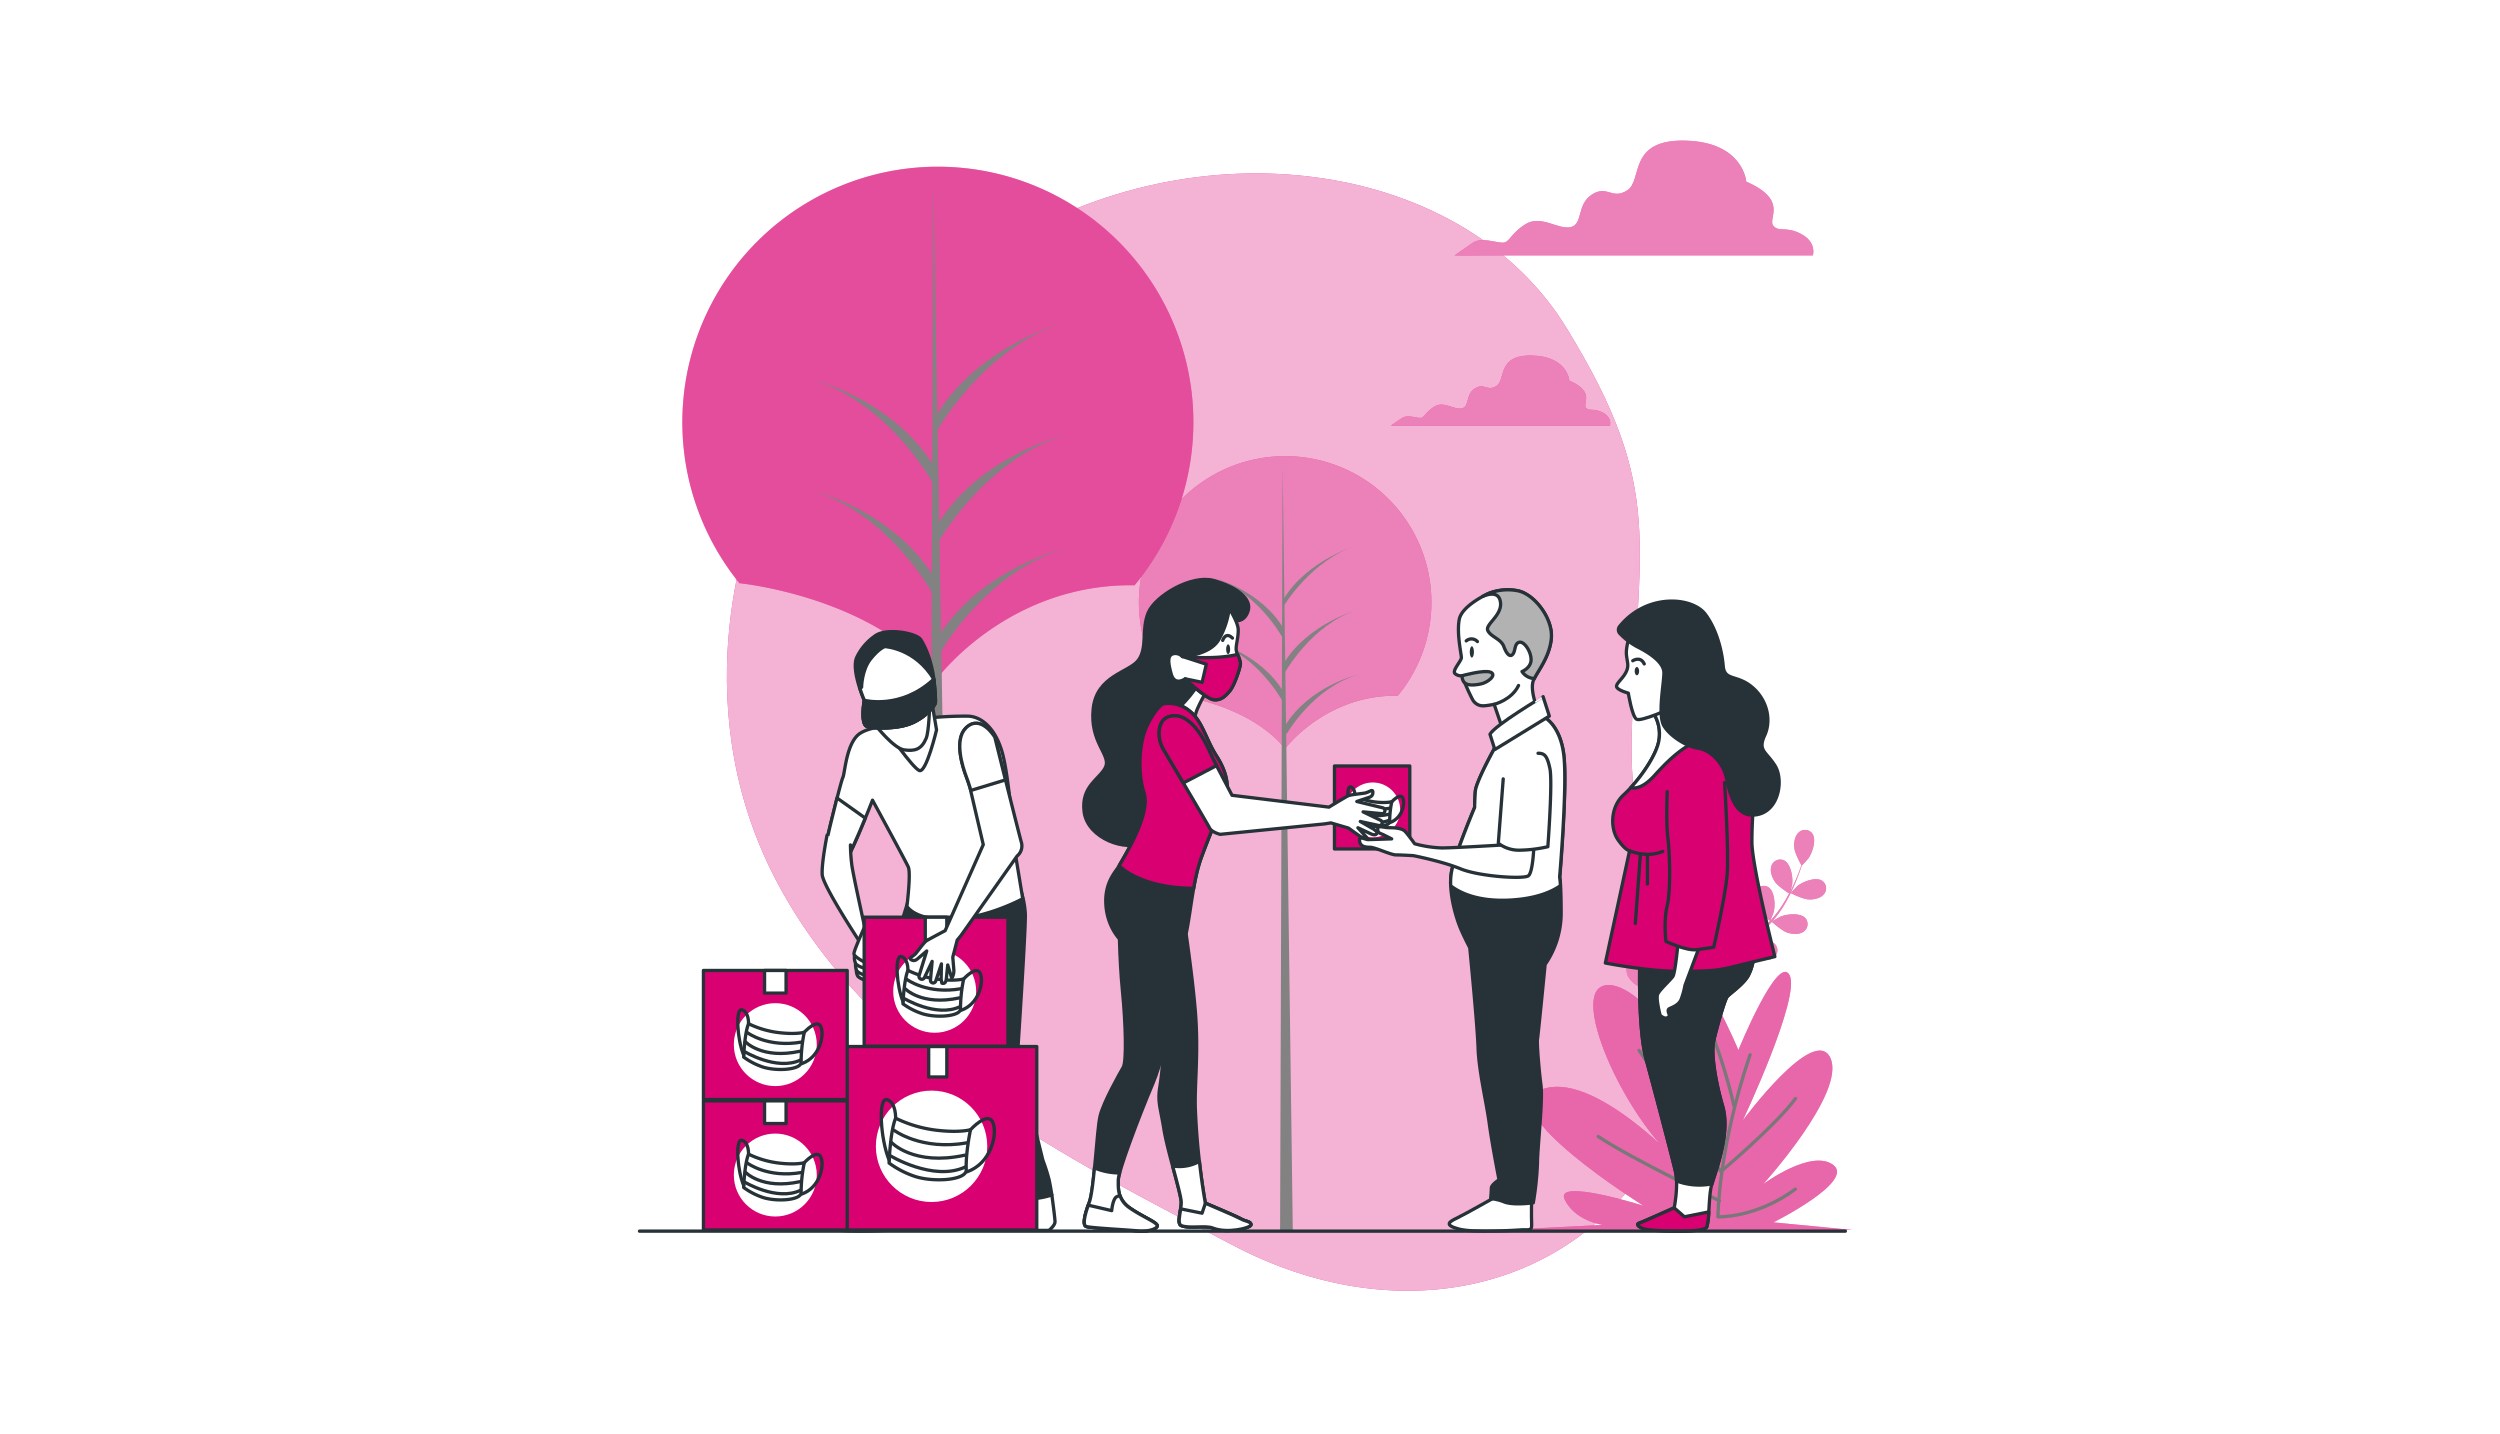 <svg class="animated" xmlns="http://www.w3.org/2000/svg" viewBox="0 0 500 500" version="1.1" xmlns:xlink="http://www.w3.org/1999/xlink" xmlns:svgjs="http://svgjs.com/svgjs" width="720" height="413"><style>svg:not(.animated) .animable {opacity: 0;}.animated #background-simple--inject-1 {animation: 1s 1 forwards cubic-bezier(.36,-0.01,.5,1.38) fadeIn;animation-delay: 0s;}.animated #Clouds--inject-1 {animation: 1s 1 forwards cubic-bezier(.36,-0.01,.5,1.38) slideDown,5s Infinite  linear floating;animation-delay: 0s,1s;}.animated #Trees--inject-1 {animation: 1s 1 forwards cubic-bezier(.36,-0.01,.5,1.38) slideUp;animation-delay: 0s;}.animated #Plants--inject-1 {animation: 5s Infinite  linear wind;animation-delay: 0s;}.animated #character-4--inject-1 {animation: 5s Infinite  linear wind;animation-delay: 0s;}.animated #character-2--inject-1 {animation: 5s Infinite  linear wind;animation-delay: 0s;}.animated #character-3--inject-1 {animation: 5s Infinite  linear wind;animation-delay: 0s;}.animated #character-1--inject-1 {animation: 5s Infinite  linear wind;animation-delay: 0s;}            @keyframes fadeIn {                0% {                    opacity: 0;                }                100% {                    opacity: 1;                }            }                    @keyframes slideDown {                0% {                    opacity: 0;                    transform: translateY(-30px);                }                100% {                    opacity: 1;                    transform: translateY(0);                }            }                    @keyframes floating {                0% {                    opacity: 1;                    transform: translateY(0px);                }                50% {                    transform: translateY(-10px);                }                100% {                    opacity: 1;                    transform: translateY(0px);                }            }                    @keyframes slideUp {                0% {                    opacity: 0;                    transform: translateY(30px);                }                100% {                    opacity: 1;                    transform: inherit;                }            }                    @keyframes wind {                0% {                    transform: rotate( 0deg );                }                25% {                    transform: rotate( 1deg );                }                75% {                    transform: rotate( -1deg );                }            }        </style><g id="background-simple--inject-1" style="transform-origin: 234.321px 255.254px 0px;" class="animable"><path d="M77.53,179s-26.31,62.79,6.7,126.93,103.57,98.78,160,128.35,116.14,16.46,145.57-30.18-8.39-80.81-6.7-147.91,12.34-84.73-22.84-142-124.8-71.12-193.9-30.08S77.53,179,77.53,179Z" style="fill: rgb(217, 0, 114); transform-origin: 234.321px 255.254px 0px;" id="elcuux7j6a6no" class="animable"></path><g id="elzkdhilorx39"><path d="M77.53,179s-26.31,62.79,6.7,126.93,103.57,98.78,160,128.35,116.14,16.46,145.57-30.18-8.39-80.81-6.7-147.91,12.34-84.73-22.84-142-124.8-71.12-193.9-30.08S77.53,179,77.53,179Z" style="fill: rgb(255, 255, 255); opacity: 0.7; transform-origin: 234.321px 255.254px 0px;" class="animable"></path></g></g><g id="Clouds--inject-1" style="transform-origin: 372.767px 98.724px 0px;" class="animable"><path d="M442.3,81.66c-5.43-3-7.9-.5-9.88-3s5.43-8.89-9.38-15.31c0,0-1-13.83-21.23-14.32S387,62.89,381.56,66.35s-6.91-2-12.34,1.48-3,10.37-7.41,11.36-10.37-4.44-15.8-1-5.43,6.42-7.9,6.42-7.41-2-10.37,0-6.42,4.45-6.42,4.45H446.25S447.73,84.62,442.3,81.66Z" style="fill: rgb(217, 0, 114); transform-origin: 383.877px 69.039px 0px;" id="elfoxlbvpivj8" class="animable"></path><g id="elacel9qscd1"><g style="opacity: 0.5; transform-origin: 383.877px 69.039px 0px;" class="animable"><path d="M442.3,81.66c-5.43-3-7.9-.5-9.88-3s5.43-8.89-9.38-15.31c0,0-1-13.83-21.23-14.32S387,62.89,381.56,66.35s-6.91-2-12.34,1.48-3,10.37-7.41,11.36-10.37-4.44-15.8-1-5.43,6.42-7.9,6.42-7.41-2-10.37,0-6.42,4.45-6.42,4.45H446.25S447.73,84.62,442.3,81.66Z" style="fill: rgb(255, 255, 255); transform-origin: 383.877px 69.039px 0px;" id="elm11y9ypo1r" class="animable"></path></g></g><path d="M373.09,143.9c-3.33-1.81-4.84-.3-6-1.81s3.33-5.44-5.74-9.37c0,0-.6-8.46-13-8.76s-9.06,8.46-12.39,10.58-4.23-1.21-7.55.9-1.81,6.35-4.53,6.95-6.35-2.72-9.67-.6-3.33,3.92-4.84,3.92-4.53-1.2-6.34,0-3.93,2.72-3.93,2.72H375.5S376.41,145.71,373.09,143.9Z" style="fill: rgb(217, 0, 114); transform-origin: 337.357px 136.191px 0px;" id="elwnsv2jequ7" class="animable"></path><g id="el254dor5u5ko"><g style="opacity: 0.5; transform-origin: 337.357px 136.191px 0px;" class="animable"><path d="M373.09,143.9c-3.33-1.81-4.84-.3-6-1.81s3.33-5.44-5.74-9.37c0,0-.6-8.46-13-8.76s-9.06,8.46-12.39,10.58-4.23-1.21-7.55.9-1.81,6.35-4.53,6.95-6.35-2.72-9.67-.6-3.33,3.92-4.84,3.92-4.53-1.2-6.34,0-3.93,2.72-3.93,2.72H375.5S376.41,145.71,373.09,143.9Z" style="fill: rgb(255, 255, 255); transform-origin: 337.357px 136.191px 0px;" id="elc0gf9kavs9q" class="animable"></path></g></g></g><g id="Trees--inject-1" style="transform-origin: 182.668px 243.494px 0px;" class="animable"><path d="M222.7,242.18s26.24,2.59,39.54,18.86c0,0,14.05-18.85,39.29-18.46a51,51,0,1,0-78.84-.36Z" style="fill: rgb(217, 0, 114); transform-origin: 262.258px 210.041px 0px;" id="el4efe6quassm" class="animable"></path><g id="el7gms15uh78q"><path d="M222.7,242.18s26.24,2.59,39.54,18.86c0,0,14.05-18.85,39.29-18.46a51,51,0,1,0-78.84-.36Z" style="fill: rgb(255, 255, 255); opacity: 0.5; transform-origin: 262.258px 210.041px 0px;" class="animable"></path></g><polygon points="261.37 162.62 260.49 428.86 264.92 428.86 261.37 162.62" style="fill: rgb(130, 130, 130); transform-origin: 262.705px 295.74px 0px;" id="el6z46j5fn9m2" class="animable"></polygon><path d="M262.7,256.08s8.86-15.95,24.81-20.82c0,0-16.84,4-25.25,17.72Z" style="fill: rgb(130, 130, 130); transform-origin: 274.885px 245.67px 0px;" id="elau30o7zp41p" class="animable"></path><path d="M261.74,211.33s9.82-16.38,25.77-21.25c0,0-17.36,5-25.77,18.73Z" style="fill: rgb(130, 130, 130); transform-origin: 274.625px 200.705px 0px;" id="ele1cm4zmb8zh" class="animable"></path><path d="M262.08,234.63s9.48-17.09,25.43-22c0,0-17.24,4.78-25.66,18.51Z" style="fill: rgb(130, 130, 130); transform-origin: 274.68px 223.63px 0px;" id="elyw66soidac" class="animable"></path><path d="M261.39,222.42s-8.55-15.95-23.94-20.82c0,0,16.24,4,24.37,17.72Z" style="fill: rgb(130, 130, 130); transform-origin: 249.635px 212.01px 0px;" id="el8c1dkiflcgi" class="animable"></path><path d="M261.39,244.56s-8.55-15.94-23.94-20.81c0,0,16.24,4,24.37,17.71Z" style="fill: rgb(130, 130, 130); transform-origin: 249.635px 234.155px 0px;" id="el37dknnry9n4" class="animable"></path><path d="M72.08,203.36s45.83,4.53,69.06,32.94c0,0,24.54-32.91,68.62-32.23a89.09,89.09,0,1,0-137.7-.63Z" style="fill: rgb(217, 0, 114); transform-origin: 141.169px 147.214px 0px;" id="eltn11tnlz67e" class="animable"></path><g id="ele2d52mnjjti"><path d="M72.08,203.36s45.83,4.53,69.06,32.94c0,0,24.54-32.91,68.62-32.23a89.09,89.09,0,1,0-137.7-.63Z" style="fill: rgb(255, 255, 255); opacity: 0.3; transform-origin: 141.169px 147.214px 0px;" class="animable"></path></g><polygon points="139.62 64.42 138.07 428.86 145.81 428.86 139.62 64.42" style="fill: rgb(130, 130, 130); transform-origin: 141.94px 246.64px 0px;" id="eln9maqnwwn3l" class="animable"></polygon><path d="M141.94,227.65s15.47-27.85,43.32-36.36c0,0-29.39,7-44.09,30.94Z" style="fill: rgb(130, 130, 130); transform-origin: 163.215px 209.47px 0px;" id="els1x38nz6rwe" class="animable"></path><path d="M140.78,150.29s16.63-29.4,44.48-37.91c0,0-29.67,8.07-44.37,32.05Z" style="fill: rgb(130, 130, 130); transform-origin: 163.02px 131.335px 0px;" id="elqeeofvlfcl" class="animable"></path><path d="M141.24,189.19s16.17-28.85,44-37.36c0,0-29.39,7-44.09,30.95Z" style="fill: rgb(130, 130, 130); transform-origin: 163.195px 170.51px 0px;" id="elwcr0oea29hb" class="animable"></path><path d="M139.65,168.85S124.72,141,97.85,132.49c0,0,28.36,7,42.54,30.95Z" style="fill: rgb(130, 130, 130); transform-origin: 119.12px 150.67px 0px;" id="el4k0jl0jhbbn" class="animable"></path><path d="M139.65,207.53s-14.93-27.85-41.8-36.36c0,0,28.36,7,42.54,31Z" style="fill: rgb(130, 130, 130); transform-origin: 119.12px 189.35px 0px;" id="elto4xeveirpa" class="animable"></path></g><g id="Plants--inject-1" style="transform-origin: 398.9px 350.462px 0px;" class="animable"><path d="M401.45,293.72c-.05,0,.59-3.19.66-3.38.74-2.29,3.51-6.26,6.19-6.25a3.17,3.17,0,0,1,3.05,3.61c-.19,1.88-1.88,3.49-3.42,4.42C406.14,293.21,401.45,293.72,401.45,293.72Z" style="fill: rgb(217, 0, 114); transform-origin: 406.414px 288.905px 0px;" id="eliptior6v7f" class="animable"></path><path d="M396.25,272.22c2.53.9,3.78,5.58,3.7,8,0,.2-.48,3.43-.53,3.41l-.05,0c.21.74.42,1.53.63,2.4.38,1.61.79,3.44,1.11,5.45a56.88,56.88,0,0,1,.71,6.55,40,40,0,0,1-.25,7.36s0,.06,0,.09c.33-.72,1.32-2.68,1.42-2.82,1.31-2,5-5.11,7.62-4.4a3.18,3.18,0,0,1,2,4.29c-.68,1.77-2.74,2.87-4.46,3.36-1.95.56-6.28-.1-6.62-.15a56,56,0,0,1-1.6,7.33c-.39,1.41-.84,2.81-1.3,4.21l.63-1.22c1.32-2,5-5.11,7.63-4.39a3.18,3.18,0,0,1,2,4.29c-.69,1.76-2.74,2.87-4.47,3.36s-5.45,0-6.43-.13l-.54,1.61c-.89,2.56-1.78,5.12-2.59,7.65-.28.89-.52,1.78-.77,2.67.27-.54.5-1,.55-1,1.31-2,5-5.11,7.62-4.4a3.18,3.18,0,0,1,2,4.29c-.68,1.77-2.74,2.87-4.46,3.36s-5.09.06-6.26-.1c-.23.92-.46,1.84-.63,2.74-.11.62-.26,1.2-.34,1.83s-.17,1.23-.25,1.84c-.12,1.17-.26,2.38-.35,3.53-.06.8-.11,1.56-.17,2.32.27-.89.84-2.62.91-2.76a12.38,12.38,0,0,1,4.1-4.68,4.59,4.59,0,0,1,.35-.61,3.17,3.17,0,0,1,4.67-.73c2,1.75,1.53,6.57.59,8.78-.05.13-.81,1.47-1.3,2.31.36-.45.71-.89,1.09-1.35.75-.91,1.52-1.8,2.35-2.76l1.25-1.36c.41-.47.91-.91,1.36-1.36,1.08-1,2.21-2,3.38-3-.79-.66-3.6-3-4.4-4.63s-1.38-3.87-.54-5.57a3.18,3.18,0,0,1,4.51-1.42c2.27,1.42,2.5,6.26,1.91,8.58,0,.15-.65,1.77-1,2.65.71-.58,1.41-1.17,2.15-1.74,2.12-1.64,4.32-3.23,6.51-4.84.67-.48,1.33-1,2-1.48-.29-.23-3.68-3-4.58-4.77-.8-1.6-1.38-3.86-.54-5.56A3.18,3.18,0,0,1,421,317.7c2.27,1.43,2.5,6.26,1.91,8.59,0,.17-.92,2.5-1.18,3.08,1.47-1.08,2.91-2.18,4.3-3.32a55.94,55.94,0,0,0,5.31-4.95c-.13-.11-3.69-3-4.61-4.8-.8-1.6-1.38-3.86-.54-5.56a3.19,3.19,0,0,1,4.51-1.43c2.27,1.43,2.5,6.27,1.91,8.59,0,.15-.71,1.93-1.05,2.77l.13.08a40.59,40.59,0,0,0,4.36-5.86c.72-1.13,1.34-2.26,1.92-3.36-.71-.47-4-2.61-5-4.18s-1.79-3.69-1.15-5.47A3.19,3.19,0,0,1,436.2,300c2.42,1.17,3.17,6,2.84,8.33,0,.13-.34,1.42-.6,2.36.26-.5.53-1,.76-1.51.89-1.83,1.58-3.55,2.19-5.09.33-.88.62-1.68.88-2.43-.46-.82-2.3-4.14-2.48-6s.11-4.1,1.51-5.38a3.17,3.17,0,0,1,4.72.29c1.6,2.15.07,6.74-1.32,8.7-.12.17-2.3,2.6-2.32,2.55l0-.05c-.23.73-.5,1.51-.8,2.35-.57,1.55-1.23,3.3-2.08,5.16a58.41,58.41,0,0,1-3,5.85,41.39,41.39,0,0,1-4.27,6l-.06.07c.67-.41,2.58-1.51,2.73-1.57,2.21-.95,7-1.48,8.78.54a3.18,3.18,0,0,1-.7,4.68c-1.55,1.09-3.87.88-5.58.34-1.92-.62-5.18-3.55-5.43-3.78a55.58,55.58,0,0,1-5.38,5.23c-1.1,1-2.25,1.88-3.41,2.79l1.2-.67c2.21-.94,7-1.48,8.79.55a3.17,3.17,0,0,1-.71,4.67c-1.55,1.1-3.87.88-5.58.34s-4.55-3-5.29-3.65l-1.34,1c-2.15,1.65-4.31,3.29-6.38,5-.73.59-1.42,1.19-2.12,1.8l1-.58c2.2-.95,7-1.48,8.78.54a3.19,3.19,0,0,1-.7,4.68c-1.55,1.09-3.87.88-5.58.34s-4.28-2.76-5.16-3.54c-.7.64-1.4,1.28-2,1.93-.43.46-.88.87-1.29,1.35l-1.23,1.39c-.74.91-1.52,1.85-2.23,2.75-.5.63-1,1.24-1.43,1.85.72-.6,2.15-1.73,2.28-1.81,2-1.27,6.71-2.53,8.76-.79a3.18,3.18,0,0,1,0,4.73c-1.37,1.31-3.7,1.45-5.47,1.18-1.94-.31-5.47-2.61-5.91-2.9-.77,1-1.51,2-2.19,3-2.37,3.28-4.22,6.1-5.49,8.09l-.13.2L392.1,360l.26-.39c1.32-2,3.25-4.8,5.72-8.06.78-1,1.63-2.12,2.51-3.22a36.48,36.48,0,0,1-2.54-3.16c-1.89.74-5.82.77-6.33.77-.08,1.27-.15,2.5-.19,3.67-.17,4-.16,7.42-.12,9.78v.27l-1.8-.87c0-2.35.09-5.52.33-9.26.08-1.29.19-2.67.31-4.08-.5-.13-4.58-1.18-6.12-2.41s-2.88-2.93-2.83-4.82a3.19,3.19,0,0,1,3.5-3.19c2.66.34,4.9,4.64,5.33,7,0,.14.14,1.68.2,2.65.05-.58.1-1.14.16-1.73.12-1.17.27-2.34.43-3.6l.3-1.83c.09-.61.25-1.25.38-1.88.32-1.46.72-2.92,1.16-4.39-1-.1-4.67-.53-6.23-1.43s-3.28-2.46-3.52-4.34a3.18,3.18,0,0,1,3-3.68c2.68-.06,5.54,3.85,6.33,6.11.05.14.44,1.83.63,2.76.27-.88.53-1.76.83-2.64.87-2.54,1.82-5.08,2.76-7.62.29-.78.57-1.56.85-2.34-.37,0-4.71-.45-6.45-1.45-1.56-.89-3.28-2.46-3.52-4.34a3.18,3.18,0,0,1,3-3.68c2.68-.07,5.54,3.84,6.33,6.11.06.17.61,2.6.72,3.22.62-1.71,1.22-3.43,1.75-5.14a56.49,56.49,0,0,0,1.7-7.06c-.17,0-4.7-.43-6.49-1.46-1.55-.89-3.28-2.46-3.52-4.34a3.18,3.18,0,0,1,3-3.68c2.69-.06,5.54,3.85,6.33,6.11.06.15.48,2,.66,2.88H401a41.47,41.47,0,0,0,.41-7.29c0-1.34-.13-2.62-.26-3.86-.85,0-4.75,0-6.46-.74s-3.53-2.09-4-3.93a3.17,3.17,0,0,1,2.55-4c2.66-.36,5.93,3.21,7,5.37.06.12.5,1.38.81,2.3-.07-.56-.13-1.14-.2-1.68-.27-2-.65-3.83-1-5.45-.2-.91-.4-1.74-.6-2.51-.84-.42-4.21-2.19-5.36-3.61s-2.18-3.48-1.72-5.32A3.18,3.18,0,0,1,396.25,272.22Z" style="fill: rgb(217, 0, 114); transform-origin: 414.001px 316.472px 0px;" id="el4uc2cx6f1j8" class="animable"></path><path d="M444.79,313.6c-2.11-.08-6.3-2.23-6.3-2.23s2.26-2.34,2.42-2.47c1.87-1.49,6.37-3.28,8.61-1.79a3.18,3.18,0,0,1,.56,4.69C448.87,313.27,446.57,313.68,444.79,313.6Z" style="fill: rgb(217, 0, 114); transform-origin: 444.678px 310.08px 0px;" id="elw6wpiq9fdvp" class="animable"></path><g id="ele1w5k1ian94"><g style="opacity: 0.5; transform-origin: 416.082px 316.472px 0px;" class="animable"><path d="M401.45,293.72c-.05,0,.59-3.19.66-3.38.74-2.29,3.51-6.26,6.19-6.25a3.17,3.17,0,0,1,3.05,3.61c-.19,1.88-1.88,3.49-3.42,4.42C406.14,293.21,401.45,293.72,401.45,293.72Z" style="fill: rgb(255, 255, 255); transform-origin: 406.414px 288.905px 0px;" id="elxokhnehlx2h" class="animable"></path><path d="M396.25,272.22c2.53.9,3.78,5.58,3.7,8,0,.2-.48,3.43-.53,3.41l-.05,0c.21.74.42,1.53.63,2.4.38,1.61.79,3.44,1.11,5.45a56.88,56.88,0,0,1,.71,6.55,40,40,0,0,1-.25,7.36s0,.06,0,.09c.33-.72,1.32-2.68,1.42-2.82,1.31-2,5-5.11,7.62-4.4a3.18,3.18,0,0,1,2,4.29c-.68,1.77-2.74,2.87-4.46,3.36-1.95.56-6.28-.1-6.62-.15a56,56,0,0,1-1.6,7.33c-.39,1.41-.84,2.81-1.3,4.21l.63-1.22c1.32-2,5-5.11,7.63-4.39a3.18,3.18,0,0,1,2,4.29c-.69,1.76-2.74,2.87-4.47,3.36s-5.45,0-6.43-.13l-.54,1.61c-.89,2.56-1.78,5.12-2.59,7.65-.28.89-.52,1.78-.77,2.67.27-.54.5-1,.55-1,1.31-2,5-5.11,7.62-4.4a3.18,3.18,0,0,1,2,4.29c-.68,1.77-2.74,2.87-4.46,3.36s-5.09.06-6.26-.1c-.23.92-.46,1.84-.63,2.74-.11.62-.26,1.2-.34,1.83s-.17,1.23-.25,1.84c-.12,1.17-.26,2.38-.35,3.53-.06.8-.11,1.56-.17,2.32.27-.89.84-2.62.91-2.76a12.38,12.38,0,0,1,4.1-4.68,4.59,4.59,0,0,1,.35-.61,3.17,3.17,0,0,1,4.67-.73c2,1.75,1.53,6.57.59,8.78-.05.13-.81,1.47-1.3,2.31.36-.45.71-.89,1.09-1.35.75-.91,1.52-1.8,2.35-2.76l1.25-1.36c.41-.47.91-.91,1.36-1.36,1.08-1,2.21-2,3.38-3-.79-.66-3.6-3-4.4-4.63s-1.38-3.87-.54-5.57a3.18,3.18,0,0,1,4.51-1.42c2.27,1.42,2.5,6.26,1.91,8.58,0,.15-.65,1.77-1,2.65.71-.58,1.41-1.17,2.15-1.74,2.12-1.64,4.32-3.23,6.51-4.84.67-.48,1.33-1,2-1.48-.29-.23-3.68-3-4.58-4.77-.8-1.6-1.38-3.86-.54-5.56A3.18,3.18,0,0,1,421,317.7c2.27,1.43,2.5,6.26,1.91,8.59,0,.17-.92,2.5-1.18,3.08,1.47-1.08,2.91-2.18,4.3-3.32a55.94,55.94,0,0,0,5.31-4.95c-.13-.11-3.69-3-4.61-4.8-.8-1.6-1.38-3.86-.54-5.56a3.19,3.19,0,0,1,4.51-1.43c2.27,1.43,2.5,6.27,1.91,8.59,0,.15-.71,1.93-1.05,2.77l.13.08a40.59,40.59,0,0,0,4.36-5.86c.72-1.13,1.34-2.26,1.92-3.36-.71-.47-4-2.61-5-4.18s-1.79-3.69-1.15-5.47A3.19,3.19,0,0,1,436.2,300c2.42,1.17,3.17,6,2.84,8.33,0,.13-.34,1.42-.6,2.36.26-.5.53-1,.76-1.51.89-1.83,1.58-3.55,2.19-5.09.33-.88.62-1.68.88-2.43-.46-.82-2.3-4.14-2.48-6s.11-4.1,1.51-5.38a3.17,3.17,0,0,1,4.72.29c1.6,2.15.07,6.74-1.32,8.7-.12.17-2.3,2.6-2.32,2.55l0-.05c-.23.73-.5,1.51-.8,2.35-.57,1.55-1.23,3.3-2.08,5.16a58.41,58.41,0,0,1-3,5.85,41.39,41.39,0,0,1-4.27,6l-.06.07c.67-.41,2.58-1.51,2.73-1.57,2.21-.95,7-1.48,8.78.54a3.18,3.18,0,0,1-.7,4.68c-1.55,1.09-3.87.88-5.58.34-1.92-.62-5.18-3.55-5.43-3.78a55.58,55.58,0,0,1-5.38,5.23c-1.1,1-2.25,1.88-3.41,2.79l1.2-.67c2.21-.94,7-1.48,8.79.55a3.17,3.17,0,0,1-.71,4.67c-1.55,1.1-3.87.88-5.58.34s-4.55-3-5.29-3.65l-1.34,1c-2.15,1.65-4.31,3.29-6.38,5-.73.59-1.42,1.19-2.12,1.8l1-.58c2.2-.95,7-1.48,8.78.54a3.19,3.19,0,0,1-.7,4.68c-1.55,1.09-3.87.88-5.58.34s-4.28-2.76-5.16-3.54c-.7.64-1.4,1.28-2,1.93-.43.46-.88.87-1.29,1.35l-1.23,1.39c-.74.91-1.52,1.85-2.23,2.75-.5.63-1,1.24-1.43,1.85.72-.6,2.15-1.73,2.28-1.81,2-1.27,6.71-2.53,8.76-.79a3.18,3.18,0,0,1,0,4.73c-1.37,1.31-3.7,1.45-5.47,1.18-1.94-.31-5.47-2.61-5.91-2.9-.77,1-1.51,2-2.19,3-2.37,3.28-4.22,6.1-5.49,8.09l-.13.2L392.1,360l.26-.39c1.32-2,3.25-4.8,5.72-8.06.78-1,1.63-2.12,2.51-3.22a36.48,36.48,0,0,1-2.54-3.16c-1.89.74-5.82.77-6.33.77-.08,1.27-.15,2.5-.19,3.67-.17,4-.16,7.42-.12,9.78v.27l-1.8-.87c0-2.35.09-5.52.33-9.26.08-1.29.19-2.67.31-4.08-.5-.13-4.58-1.18-6.12-2.41s-2.88-2.93-2.83-4.82a3.19,3.19,0,0,1,3.5-3.19c2.66.34,4.9,4.64,5.33,7,0,.14.14,1.68.2,2.65.05-.58.1-1.14.16-1.73.12-1.17.27-2.34.43-3.6l.3-1.83c.09-.61.25-1.25.38-1.88.32-1.46.72-2.92,1.16-4.39-1-.1-4.67-.53-6.23-1.43s-3.28-2.46-3.52-4.34a3.18,3.18,0,0,1,3-3.68c2.68-.06,5.54,3.85,6.33,6.11.05.14.44,1.83.63,2.76.27-.88.53-1.76.83-2.64.87-2.54,1.82-5.08,2.76-7.62.29-.78.57-1.56.85-2.34-.37,0-4.71-.45-6.45-1.45-1.56-.89-3.28-2.46-3.52-4.34a3.18,3.18,0,0,1,3-3.68c2.68-.07,5.54,3.84,6.33,6.11.06.17.61,2.6.72,3.22.62-1.71,1.22-3.43,1.75-5.14a56.49,56.49,0,0,0,1.7-7.06c-.17,0-4.7-.43-6.49-1.46-1.55-.89-3.28-2.46-3.52-4.34a3.18,3.18,0,0,1,3-3.68c2.69-.06,5.54,3.85,6.33,6.11.06.15.48,2,.66,2.88H401a41.47,41.47,0,0,0,.41-7.29c0-1.34-.13-2.62-.26-3.86-.85,0-4.75,0-6.46-.74s-3.53-2.09-4-3.93a3.17,3.17,0,0,1,2.55-4c2.66-.36,5.93,3.21,7,5.37.06.12.5,1.38.81,2.3-.07-.56-.13-1.14-.2-1.68-.27-2-.65-3.83-1-5.45-.2-.91-.4-1.74-.6-2.51-.84-.42-4.21-2.19-5.36-3.61s-2.18-3.48-1.72-5.32A3.18,3.18,0,0,1,396.25,272.22Z" style="fill: rgb(255, 255, 255); transform-origin: 414.001px 316.472px 0px;" id="el5s145glecjj" class="animable"></path><path d="M444.79,313.6c-2.11-.08-6.3-2.23-6.3-2.23s2.26-2.34,2.42-2.47c1.87-1.49,6.37-3.28,8.61-1.79a3.18,3.18,0,0,1,.56,4.69C448.87,313.27,446.57,313.68,444.79,313.6Z" style="fill: rgb(255, 255, 255); transform-origin: 444.678px 310.08px 0px;" id="el9lftvqu4kmf" class="animable"></path></g></g><path d="M420.29,366.14s-12.73-30.69-19.86-29.35,12.22,48.92,12.22,48.92-22.4-42.25-37.68-42.25,5.6,46.7,24.95,62.27c0,0-30.55-32.92-48.37-25.8s35.64,40.48,35.64,40.48-31.06-9.79-27.49-2.23,13.23,8.9,13.23,8.9l-35.13,1.78H460l-27.49-2.67s28.51-14.23,20.87-20-24.44,6.68-24.44,6.68,29-32,23.42-44-30.55,21.8-30.55,21.8,20.37-43.15,16.3-50.71S420.29,366.14,420.29,366.14Z" style="fill: rgb(217, 0, 114); transform-origin: 398.9px 382.804px 0px;" id="el99yv0i3d1jk" class="animable"></path><g id="elryyy2vttgzd"><path d="M420.29,366.14s-12.73-30.69-19.86-29.35,12.22,48.92,12.22,48.92-22.4-42.25-37.68-42.25,5.6,46.7,24.95,62.27c0,0-30.55-32.92-48.37-25.8s35.64,40.48,35.64,40.48-31.06-9.79-27.49-2.23,13.23,8.9,13.23,8.9l-35.13,1.78H460l-27.49-2.67s28.51-14.23,20.87-20-24.44,6.68-24.44,6.68,29-32,23.42-44-30.55,21.8-30.55,21.8,20.37-43.15,16.3-50.71S420.29,366.14,420.29,366.14Z" style="fill: rgb(255, 255, 255); opacity: 0.4; transform-origin: 398.9px 382.804px 0px;" class="animable"></path></g><path d="M424.36,367.76c-11.2,33.1-11.2,56.52-11.2,56.52s13.24.51,27-9.68" style="fill: none; stroke: rgb(120, 120, 120); stroke-linecap: round; stroke-linejoin: round; stroke-width: 1.156px; transform-origin: 426.66px 396.022px 0px;" id="elqh1k69eji1" class="animable"></path><path d="M418.76,385.58a198.6,198.6,0,0,0-9.17-29" style="fill: none; stroke: rgb(120, 120, 120); stroke-linecap: round; stroke-linejoin: round; stroke-width: 1.156px; transform-origin: 414.175px 371.08px 0px;" id="eln6i9nt95ru" class="animable"></path><path d="M385.66,366.23l28.52,42.26s19.34-16.29,26-25.46" style="fill: none; stroke: rgb(120, 120, 120); stroke-linecap: round; stroke-linejoin: round; stroke-width: 1.156px; transform-origin: 412.92px 387.36px 0px;" id="el73eqqpvf68v" class="animable"></path><path d="M413.67,418.68s-30-14.26-42.26-22.41" style="fill: none; stroke: rgb(120, 120, 120); stroke-linecap: round; stroke-linejoin: round; stroke-width: 1.156px; transform-origin: 392.54px 407.475px 0px;" id="elhgmccufz9b9" class="animable"></path></g><g id="character-4--inject-1" style="transform-origin: 404.201px 319.422px 0px;" class="animable"><path d="M385.9,335.32s-.67,23.35,2.23,34,9.11,34.24,10.22,39.13-.44,12.67-.44,12.67-10.9,4.9-12.23,5.34.22,1.78,2.67,2.22,20,1.34,20.9-.89.66-10,1.55-14,6.9-18,4-28-4-18.9-3.12-22.9,3.78-14.23,4.67-15.34,5.56-4.22,7.34-7.34a18.48,18.48,0,0,0,2-7.11S399.69,338.21,385.9,335.32Z" style="fill: rgb(255, 255, 255); stroke: rgb(38, 50, 56); stroke-linecap: round; stroke-linejoin: round; stroke-width: 1.156px; transform-origin: 405.441px 381.168px 0px;" id="elb766qku9ob" class="animable"></path><path d="M423.7,340.21a18.48,18.48,0,0,0,2-7.11s-26,5.11-39.8,2.22c0,0-.67,23.35,2.23,34s9.11,34.24,10.22,39.13a18,18,0,0,1,.38,3.31,22.68,22.68,0,0,0,12.35,1c1.44-5,6.41-17.7,3.73-27-2.89-10-4-18.9-3.12-22.9s3.78-14.23,4.67-15.34S421.92,343.33,423.7,340.21Z" style="fill: rgb(38, 50, 56); stroke: rgb(38, 50, 56); stroke-linecap: round; stroke-linejoin: round; stroke-width: 1.156px; transform-origin: 405.767px 373.147px 0px;" id="elad87cxaray5" class="animable"></path><path d="M401.47,424.26l-3.56-3.12s-10.9,4.9-12.23,5.34.22,1.78,2.67,2.22,20,1.34,20.9-.89a22.35,22.35,0,0,0,.71-5.25Z" style="fill: rgb(217, 0, 114); stroke: rgb(38, 50, 56); stroke-linecap: round; stroke-linejoin: round; stroke-width: 1.156px; transform-origin: 397.576px 425.198px 0px;" id="elwsscyarh0md" class="animable"></path><path d="M390.79,248.83a13.5,13.5,0,0,1,1.78,9.34c-.89,5.56-7.34,14.45-12.23,18.9s-4.67,12-2,15.78,4,3.78,4,3.78l-8.44,39.14s14.67,2.89,25.34,2.89,13.79-.23,19.12-1.56S433,333.54,433,333.54s-8-31.57-8-40,.89-17.12.89-17.12,1.56-8.45-5.78-20.9S401,241.94,396.35,243.05A7.72,7.72,0,0,0,390.79,248.83Z" style="fill: rgb(217, 0, 114); stroke: rgb(38, 50, 56); stroke-linecap: round; stroke-linejoin: round; stroke-width: 1.156px; transform-origin: 403.45px 290.691px 0px;" id="ellpygeulf7h" class="animable"></path><path d="M382.34,296.63s5.79,2.67,11.57.23" style="fill: none; stroke: rgb(38, 50, 56); stroke-linecap: round; stroke-linejoin: round; stroke-width: 1.156px; transform-origin: 388.125px 297.259px 0px;" id="eldxsynltxcnq" class="animable"></path><line x1="388.57" y1="298.63" x2="388.57" y2="308.2" style="fill: none; stroke: rgb(38, 50, 56); stroke-linecap: round; stroke-linejoin: round; stroke-width: 1.156px; transform-origin: 388.57px 303.415px 0px;" id="elsszwu54tjki" class="animable"></line><line x1="386.12" y1="297.97" x2="384.35" y2="321.98" style="fill: none; stroke: rgb(38, 50, 56); stroke-linecap: round; stroke-linejoin: round; stroke-width: 1.156px; transform-origin: 385.235px 309.975px 0px;" id="el3nrx4jbksx3" class="animable"></line><path d="M420.14,255.5c-7.33-12.45-19.12-13.56-23.79-12.45a7.72,7.72,0,0,0-5.56,5.78,13.5,13.5,0,0,1,1.78,9.34c-.75,4.68-5.44,11.72-9.83,16.49,1.6.35,4.43,0,8.28-4.26,6.22-6.9,11.11-10.9,16.89-12.68,4.2-1.29,9.57.82,13-.91C420.63,256.37,420.4,256,420.14,255.5Z" style="fill: rgb(255, 255, 255); stroke: rgb(38, 50, 56); stroke-linecap: round; stroke-linejoin: round; stroke-width: 1.156px; transform-origin: 401.825px 258.741px 0px;" id="eldvzsn7fuz6j" class="animable"></path><path d="M382.57,221s-1.56,4.44-1.34,7.11,1.11,4-.22,6.45-3.78,4-3.11,5.11,4,2,4,2,1.33,8.22,2.89,9.11,11.34-3.56,13.34-4.22,4.67-6.45,3.11-15.35S389,217.26,382.57,221Z" style="fill: rgb(255, 255, 255); stroke: rgb(38, 50, 56); stroke-linecap: round; stroke-linejoin: round; stroke-width: 1.156px; transform-origin: 389.747px 235.326px 0px;" id="eltf4i9tqcurk" class="animable"></path><path d="M385.68,234c0,.8-.35,1.45-.78,1.45s-.78-.65-.78-1.45.35-1.44.78-1.44S385.68,233.25,385.68,234Z" style="fill: rgb(38, 50, 56); transform-origin: 384.9px 234.005px 0px;" id="elli05fy3jrj7" class="animable"></path><path d="M383.46,230.38s2.66-1.78,4,1.11" style="fill: none; stroke: rgb(38, 50, 56); stroke-linecap: round; stroke-linejoin: round; stroke-width: 1.156px; transform-origin: 385.46px 230.664px 0px;" id="el3yy6vs26eye" class="animable"></path><path d="M378.88,218.41a1.86,1.86,0,0,0,.1,2.48,23.94,23.94,0,0,0,6,4.59c4,2,9.34,5.34,9.34,9.12s-2.22,14.67,0,18.45,8.23,7.34,11.79,7.79,8.67,4.22,10,10.45S419.48,285.52,427,284s9.11-12.23,6-17.12-6-5.11-3.56-10.45.89-12.45-4.45-16.9-9.56-2-10-7.34-2.3-12.77-6.23-18C404.29,208.13,388.38,206.68,378.88,218.41Z" style="fill: rgb(38, 50, 56); stroke: rgb(38, 50, 56); stroke-linecap: round; stroke-linejoin: round; stroke-width: 1.156px; transform-origin: 406.478px 246.888px 0px;" id="el08mrx3bss59l" class="animable"></path><path d="M399.46,326.65s-1.11,12.45-2,13.78-4.67,4.67-5.33,6.23S393,354,393,354s1.33,1.33,2.44.89.67-1.34.67-1.34-.67-1.33,0-1.78,3.33-1.11,4.22-3.33a27.71,27.71,0,0,0,1.34-4.89l5.56-14.9Z" style="fill: rgb(255, 255, 255); stroke: rgb(38, 50, 56); stroke-linecap: round; stroke-linejoin: round; stroke-width: 1.156px; transform-origin: 399.597px 340.815px 0px;" id="el9eyvn472wht" class="animable"></path><path d="M395.46,276s-.44,11.33.22,16,1.12,18.46-.22,23.79-.44,12.46-.44,12.46,7.11,3.33,10.67,2.89,6-.89,6-.89,4-17.35,4.67-25.13-.89-32.24-.89-32.24" style="fill: rgb(217, 0, 114); stroke: rgb(38, 50, 56); stroke-linecap: round; stroke-linejoin: round; stroke-width: 1.156px; transform-origin: 405.626px 302.03px 0px;" id="elr9mocxz9u4" class="animable"></path></g><g id="character-2--inject-1" style="transform-origin: 248.871px 315.64px 0px;" class="animable"><rect x="279.45" y="267.08" width="26.26" height="28.93" style="fill: rgb(217, 0, 114); stroke: rgb(38, 50, 56); stroke-linecap: round; stroke-linejoin: round; stroke-width: 1.156px; transform-origin: 292.58px 281.545px 0px;" id="el6ox2svg3ou" class="animable"></rect><g id="elrd2x8gdx6lf"><circle cx="292.79" cy="282.39" r="9.57" style="fill: rgb(255, 255, 255); transform-origin: 292.79px 282.39px 0px; transform: rotate(-13.23deg);" class="animable"></circle></g><path d="M286.61,277.56a22.12,22.12,0,0,0,7,2.06c4,.47,5.82-.09,5.82-.09a33.76,33.76,0,0,0-.73,6.88c.08,1.85-6,2.23-9.22,1a16.42,16.42,0,0,1-4-2.16S285.67,279.81,286.61,277.56Z" style="fill: rgb(255, 255, 255); stroke: rgb(38, 50, 56); stroke-linecap: round; stroke-linejoin: round; stroke-width: 1.156px; transform-origin: 292.455px 282.841px 0px;" id="eljo48ld3vfln" class="animable"></path><path d="M286.33,279.62s4.69,3.57,12.58,2.16" style="fill: none; stroke: rgb(38, 50, 56); stroke-linecap: round; stroke-linejoin: round; stroke-width: 1.156px; transform-origin: 292.62px 280.865px 0px;" id="elc6aggbrlsu6" class="animable"></path><path d="M285.86,281.69s3.79,4.15,12.65,2.22" style="fill: none; stroke: rgb(38, 50, 56); stroke-linecap: round; stroke-linejoin: round; stroke-width: 1.156px; transform-origin: 292.185px 283.056px 0px;" id="elc92i90khcit" class="animable"></path><path d="M285.58,283.94s7.51,4.6,13.05,2" style="fill: none; stroke: rgb(38, 50, 56); stroke-linecap: round; stroke-linejoin: round; stroke-width: 1.156px; transform-origin: 292.105px 285.338px 0px;" id="elo93y56ttkui" class="animable"></path><path d="M299.47,279.53s3-3.29,3.85-1.22-.37,7-4.41,8.45" style="fill: none; stroke: rgb(38, 50, 56); stroke-linecap: round; stroke-linejoin: round; stroke-width: 1.156px; transform-origin: 301.243px 282.193px 0px;" id="ely6vg7du1yy" class="animable"></path><path d="M286.61,277.56s.1-2.73-1.5-3.2-1.13,6.86.37,10.43" style="fill: none; stroke: rgb(38, 50, 56); stroke-linecap: round; stroke-linejoin: round; stroke-width: 1.156px; transform-origin: 285.361px 279.564px 0px;" id="elvo5kzg9o85" class="animable"></path><path d="M235.69,239.61a61,61,0,0,0-4.13,7.78c-1,2.67-1.95,7.05-1.95,7.05l-9-4.62,5.83-15.32Z" style="fill: rgb(255, 255, 255); stroke: rgb(38, 50, 56); stroke-linecap: round; stroke-linejoin: round; stroke-width: 1.156px; transform-origin: 228.15px 244.47px 0px;" id="elwnt09cm0jd" class="animable"></path><path d="M244.2,216.27s3.65,1.22,5.11-3.16-4.14-8.51-11.92-10.7S217,207.76,214.54,213.6s-.24,12.15-3.4,16.53-14.59,5.35-15.81,17,6.08,16,4.38,20.17-8.75,6.57-7.54,15.81,14.83,14.1,20.91,10.45,8.27-11.43,6.32-20.91-2.91-19.2,2.19-22.85,10.94-10.7,11.43-14.1-.73-4.13,2.19-5.11S243.47,223.08,244.2,216.27Z" style="fill: rgb(38, 50, 56); stroke: rgb(38, 50, 56); stroke-linecap: round; stroke-linejoin: round; stroke-width: 1.156px; transform-origin: 220.787px 248.4px 0px;" id="elu6s4g2nhgx" class="animable"></path><path d="M226.34,316.32s3.47,22,4.63,36.71-.42,25.44,0,34.39a250.08,250.08,0,0,0,3.47,32.09s11,4.62,12.42,5.49,3.47.87,3.47,2S242,430.2,237,428.18c-2.47-1-8.38.29-11-.87-1.67-.74,0-5.2,0-8.09S221.14,401,220,393.78s-2.31-9.53-1.44-14.74a113,113,0,0,0,1.16-11.27s-8.48-32.17-10-36.75a79.91,79.91,0,0,1-2.41-8.92" style="fill: rgb(38, 50, 56); stroke: rgb(38, 50, 56); stroke-linecap: round; stroke-linejoin: round; stroke-width: 1.156px; transform-origin: 228.82px 372.675px 0px;" id="eloz78ra2ktpn" class="animable"></path><path d="M246.86,425c-1.44-.87-12.42-5.49-12.42-5.49s-1.08-5.63-2.08-14.58a14.37,14.37,0,0,1-9.33,1.61c1.53,5.71,3,11.08,3,12.68,0,2.89-1.67,7.35,0,8.09,2.61,1.16,8.52-.15,11,.87,4.91,2,13.29,0,13.29-1.16S248.31,425.87,246.86,425Z" style="fill: rgb(255, 255, 255); stroke: rgb(38, 50, 56); stroke-linecap: round; stroke-linejoin: round; stroke-width: 1.156px; transform-origin: 236.675px 416.981px 0px;" id="elhz3ckswwjbm" class="animable"></path><path d="M225.84,421.49c-.39,2.54-1.06,5.26.21,5.82,2.61,1.16,8.52-.15,11,.87,4.91,2,13.29,0,13.29-1.16s-2-1.15-3.47-2-12.42-5.49-12.42-5.49L233.28,423Z" style="fill: rgb(255, 255, 255); stroke: rgb(38, 50, 56); stroke-linecap: round; stroke-linejoin: round; stroke-width: 1.156px; transform-origin: 237.826px 424.281px 0px;" id="elxzlu4u0rp7" class="animable"></path><path d="M219.65,245.44a11.25,11.25,0,0,1,9.23,2.43c4.62,3.65,5.6,9.73,9.49,15.81s4.37,11.42,2.91,14.83-6.07,14.34-8.51,21.15-3.4,17.75-4.86,25-13.61,7.78-18.23,6.32-9.44-7.54-9.93-15.56,3.65-11.64,4.63-13.59,11.13-17.53,8.7-25.31-1.46-17,.25-21.63S218.19,246.17,219.65,245.44Z" style="fill: rgb(38, 50, 56); stroke: rgb(38, 50, 56); stroke-linecap: round; stroke-linejoin: round; stroke-width: 1.156px; transform-origin: 220.874px 288.446px 0px;" id="elwnwglywnkv" class="animable"></path><path d="M228.88,247.87a11.25,11.25,0,0,0-9.23-2.43c-1.46.73-4.62,4.87-6.32,9.49s-2.68,13.85-.25,21.63-7.73,23.37-8.7,25.31c0,0,7.16,7.83,26,7.86a64.58,64.58,0,0,1,2.41-10.07c2.44-6.81,7-17.75,8.51-21.15s1-8.76-2.91-14.83S233.5,251.52,228.88,247.87Z" style="fill: rgb(217, 0, 114); stroke: rgb(38, 50, 56); stroke-linecap: round; stroke-linejoin: round; stroke-width: 1.156px; transform-origin: 223.233px 277.493px 0px;" id="elr6kofve4e1" class="animable"></path><path d="M276.05,287.26l-36.47,3.65s-2.92-.73-3.65-2.19c-.6-1.21-12.12-20.72-16-27.28a10.93,10.93,0,0,1-1.54-7c.33-2.43,1.61-4.86,5.38-4.86,6.12,0,10.73,9.21,12.24,12.66.53,1.21,1.11,2.39,1.72,3.56l6,11.49,33.8,4.13s5.59-3.4,6.56-3.89,4.13-.72,5.84-1,2.91-1.7,2.91-.24-1.21,1.7-1.94,1.94l-3.65,1.22,9,2.2a1,1,0,0,1,.78,1.17h0a1,1,0,0,1-1.12.87l-6.47-.62,6.11,2.95a1,1,0,0,1,.45,1.27h0a1,1,0,0,1-1.08.54l-6.45-1.4,4.81,2.76,1.08,1c-.36,1.56-1.94.67-2.8.27l-3.93-1.83,3.37,3.72h0a5.27,5.27,0,0,1-3-1l-3.68-2.63-6.12-1.8Z" style="fill: rgb(255, 255, 255); stroke: rgb(38, 50, 56); stroke-linecap: round; stroke-linejoin: round; stroke-width: 1.156px; transform-origin: 257.682px 270.965px 0px;" id="el0wtuzfgdhrr" class="animable"></path><path d="M238.33,266.94l-.59-1.14c-.61-1.17-1.19-2.35-1.72-3.56-1.51-3.46-6.12-12.66-12.24-12.66-3.77,0-5.05,2.43-5.38,4.86a10.93,10.93,0,0,0,1.54,7L226.76,273Z" style="fill: rgb(217, 0, 114); stroke: rgb(38, 50, 56); stroke-linecap: round; stroke-linejoin: round; stroke-width: 1.156px; transform-origin: 228.327px 261.29px 0px;" id="el1uir079qcar" class="animable"></path><path d="M204.38,320.66s0,13.29,1.15,24.85,1.45,24.57.29,26.6-6.93,12.14-8.09,17.05-2,25.43-3.76,30.06-2.31,7.8-1.15,8.38,15.11,1.22,18.11,1.58,6.65-.57,6.73-1.76-5.25-3.19-9.59-6.25-4-6.87-4-9.76,6.65-20.81,12.14-33.81,10.4-45.38,10.4-50.58v-8.67" style="fill: rgb(38, 50, 56); stroke: rgb(38, 50, 56); stroke-linecap: round; stroke-linejoin: round; stroke-width: 1.156px; transform-origin: 209.409px 373.804px 0px;" id="el1g9c1ylvoop" class="animable"></path><path d="M208.07,421.17c-4.35-3.06-4-6.87-4-9.76a12,12,0,0,1,.47-2.45,22.4,22.4,0,0,1-8.77-1.75c-.51,5.25-1.09,10.05-1.82,12-1.73,4.62-2.31,7.8-1.15,8.38s15.11,1.22,18.11,1.58,6.65-.57,6.73-1.76S212.41,424.23,208.07,421.17Z" style="fill: rgb(255, 255, 255); stroke: rgb(38, 50, 56); stroke-linecap: round; stroke-linejoin: round; stroke-width: 1.156px; transform-origin: 204.918px 418.229px 0px;" id="el3eusp1iemdr" class="animable"></path><path d="M217.66,427.42c.09-1.19-5.25-3.19-9.59-6.25a8.68,8.68,0,0,1-3.38-4.19,2.26,2.26,0,0,0-1.47.5c-1.16,1.16-1.44,4.63-1.44,4.63l-8.16-1.9c-1.45,4.08-1.87,6.85-.8,7.39s15.11,1.22,18.11,1.58S217.58,428.61,217.66,427.42Z" style="fill: rgb(255, 255, 255); stroke: rgb(38, 50, 56); stroke-linecap: round; stroke-linejoin: round; stroke-width: 1.156px; transform-origin: 204.941px 423.119px 0px;" id="elewv51vrpnuo" class="animable"></path><path d="M242.74,212.14s3.16,4.86,3.16,7.53-.73,4.87-.73,6.57,1.46,3.64,1.46,5.1-2.19,7.78-3.64,9.48-2.92,3.41-5.6,3.16-10-7.29-10-7.29-3.65,2.68-4.87-1.7-1.21-6.56.73-7.05a3.23,3.23,0,0,1,3.16,1s9.48-.48,12.65-5.83A28.89,28.89,0,0,0,242.74,212.14Z" style="fill: rgb(255, 255, 255); stroke: rgb(38, 50, 56); stroke-linecap: round; stroke-linejoin: round; stroke-width: 1.156px; transform-origin: 234.157px 228.072px 0px;" id="elvsd2x4x0xk" class="animable"></path><path d="M227.43,236.69s7.29,7.05,10,7.29,4.14-1.45,5.6-3.16,3.64-8,3.64-9.48a11,11,0,0,0-1-3.18c-7.9,2-19.17.75-19.17.75l8.27,2.68-1.46,6.32Z" style="fill: rgb(217, 0, 114); stroke: rgb(38, 50, 56); stroke-linecap: round; stroke-linejoin: round; stroke-width: 1.156px; transform-origin: 236.585px 236.081px 0px;" id="elz380xw3ui9e" class="animable"></path><path d="M243.08,226.37c0,.94-.32,1.7-.7,1.7s-.7-.76-.7-1.7.31-1.7.7-1.7S243.08,225.44,243.08,226.37Z" style="fill: rgb(38, 50, 56); transform-origin: 242.38px 226.37px 0px;" id="elzirt4tt4io" class="animable"></path><path d="M240.48,223.28s1-3.2,3.4-.8" style="fill: none; stroke: rgb(38, 50, 56); stroke-linecap: round; stroke-linejoin: round; stroke-width: 1.156px; transform-origin: 242.18px 222.434px 0px;" id="els18d8zhhkcr" class="animable"></path></g><g id="character-3--inject-1" style="transform-origin: 323.983px 317.453px 0px;" class="animable"><path d="M335.54,417.36s-10.4,5.9-13.25,7.27-4.75,2.44.44,3.87,19.74.43,22.17.3,3.44.55,3.3-2.12,0-9.25,0-9.25S337,418,335.54,417.36Z" style="fill: rgb(255, 255, 255); stroke: rgb(38, 50, 56); stroke-linecap: round; stroke-linejoin: round; stroke-width: 1.156px; transform-origin: 333.842px 423.31px 0px;" id="el9zrhv5z4w" class="animable"></path><path d="M336.34,258.94s-7.54,13.37-7.78,17-.24,5.59-.24,5.59-5.84,13.86-7.78,21.15,1.46,17.75,2.92,21.15,3.16,6.57,3.16,6.57,2.67,27,2.91,35,2.92,19,3.89,26.25,3.41,19.7,3.41,19.7-2.68,1.7-2.68,2.91-.24,3.65-.24,3.65a16.85,16.85,0,0,1,4.86,1.22c3.41,1.21,10,.24,10,.24a106.17,106.17,0,0,0,1.46-13.86c0-5.35,1.94-21.64,1.21-27.23s-1.45-14.83-1.21-16,2.67-26,2.67-26a31.6,31.6,0,0,0,5.59-17.74c0-10.46-.48-12.65-.48-12.65s2.67-31.36,1.46-42.3S352.39,250,352.39,250Z" style="fill: rgb(38, 50, 56); stroke: rgb(38, 50, 56); stroke-linecap: round; stroke-linejoin: round; stroke-width: 1.156px; transform-origin: 339.871px 334.869px 0px;" id="eldf20n29vw4" class="animable"></path><path d="M359.44,263.56c-1.22-10.94-7.05-13.61-7.05-13.61l-16.05,9s-7.54,13.37-7.78,17-.24,5.59-.24,5.59-5.84,13.86-7.78,21.15a20.67,20.67,0,0,0-.56,6.16c2.8,2.18,9,5.52,20.25,5,9.61-.43,15.1-3,18-5.05a25.88,25.88,0,0,0-.28-3S360.65,274.5,359.44,263.56Z" style="fill: rgb(255, 255, 255); stroke: rgb(38, 50, 56); stroke-linecap: round; stroke-linejoin: round; stroke-width: 1.156px; transform-origin: 339.848px 281.927px 0px;" id="elelax1l07xvf" class="animable"></path><path d="M333.18,206.92s-9.24,4.13-10.21,9,.73,12.16.73,13.37-3.4,4.62-2.19,5.59a3.14,3.14,0,0,0,2.43.73,72.72,72.72,0,0,0,3.65,8.27,4.1,4.1,0,0,0,4.13,2.19c.73,0,3.41-.49,3.41-.49l3.16,9.24,11.42-9s-1.94-5.34-1-8.26,5.59-7.78,6.32-14.83-6.08-15.8-11.91-16.78A18.2,18.2,0,0,0,333.18,206.92Z" style="fill: rgb(255, 255, 255); stroke: rgb(38, 50, 56); stroke-linecap: round; stroke-linejoin: round; stroke-width: 1.156px; transform-origin: 338.167px 230.237px 0px;" id="eli69vyqyymxo" class="animable"></path><path d="M343.15,205.94a18.2,18.2,0,0,0-10,1s-.82.37-2,1c2-.84,5.44-1.75,6.12,1.67,1,4.86-5.34,8-4.37,10.21s4.62,2.92,5.59,5.59,2.19,3.89,3.16,2.68.49-3.65,2.19-4.14S348,227.1,348,230s-3.16,4.14-3.16,4.14a5.37,5.37,0,0,0,4.13,2.43,1.08,1.08,0,0,1,.18,0c1.47-3,5.25-7.54,5.9-13.86C355.79,215.67,349,206.92,343.15,205.94Z" style="fill: rgb(178, 178, 178); stroke: rgb(38, 50, 56); stroke-linecap: round; stroke-linejoin: round; stroke-width: 1.156px; transform-origin: 343.128px 221.108px 0px;" id="el4qfej1sboa" class="animable"></path><path d="M323.94,235.6s7.78-2.18,10-1.21-1,3.65-3.65,4.13S323.94,239.49,323.94,235.6Z" style="fill: rgb(178, 178, 178); stroke: rgb(38, 50, 56); stroke-linecap: round; stroke-linejoin: round; stroke-width: 1.156px; transform-origin: 329.311px 236.491px 0px;" id="eleu7xdv9gj4e" class="animable"></path><path d="M328.08,227.34c0,1.07-.33,1.94-.73,1.94s-.73-.87-.73-1.94.32-2,.73-2S328.08,226.26,328.08,227.34Z" style="fill: rgb(38, 50, 56); transform-origin: 327.35px 227.31px 0px;" id="elavd79q5mjpl" class="animable"></path><path d="M325.4,223.45a2.8,2.8,0,0,1,3.89.24" style="fill: none; stroke: rgb(38, 50, 56); stroke-linecap: round; stroke-linejoin: round; stroke-width: 1.156px; transform-origin: 327.345px 223.233px 0px;" id="eleb8sbbxv6dg" class="animable"></path><path d="M335.13,245.57s6.07-1.46,8.5-6.56" style="fill: none; stroke: rgb(38, 50, 56); stroke-linecap: round; stroke-linejoin: round; stroke-width: 1.156px; transform-origin: 339.38px 242.29px 0px;" id="el3ifzrv3hplj" class="animable"></path><path d="M333.67,256l1.7,5.34,19-11.67-2.19-6.8S335.37,252.87,333.67,256Z" style="fill: rgb(255, 255, 255); stroke: rgb(38, 50, 56); stroke-linecap: round; stroke-linejoin: round; stroke-width: 1.156px; transform-origin: 344.02px 252.105px 0px;" id="elsv8ar052dy8" class="animable"></path><path d="M341.2,294.44s-19.93,1.21-24.31,1.21a41,41,0,0,1-9.48-1.46s-2.43-3.4-3.4-4.37-3.16-1.22-5.35-1.22-4.13-1-4.13.49,1,1.46,1.94,1.94l2.92,1.46s-7.3.25-8.27.25-3.16-1.46-2.92.48,1.95,2.19,3.65,2.19,7.29,2.67,9,2.67,6.07.25,6.07.25,10,1.94,16.54,4.62,21.88,3.64,23.58,2.43S349,294.44,349,294.44Z" style="fill: rgb(255, 255, 255); stroke: rgb(38, 50, 56); stroke-linecap: round; stroke-linejoin: round; stroke-width: 1.156px; transform-origin: 318.591px 297.084px 0px;" id="elfysieuf8f1" class="animable"></path><path d="M338.29,271.59,336.58,294a11.75,11.75,0,0,0,7.54,2.43,46.31,46.31,0,0,0,9.73-1.21s1.7-22.61.72-27.23-1.94-5.35-4.13-5.35" style="fill: rgb(255, 255, 255); stroke: rgb(38, 50, 56); stroke-linecap: round; stroke-linejoin: round; stroke-width: 1.156px; transform-origin: 345.727px 279.538px 0px;" id="eldpe8t9ooeqd" class="animable"></path></g><g id="character-1--inject-1" style="transform-origin: 141.415px 324.749px 0px;" class="animable animator-active"><path d="M118.46,416.8s-11.74,6.11-14.64,7.54-4.83,2.57.46,4.1,20.12.49,22.59.36,3.51.59,3.36-2.24-.5-8.46-.5-8.46S120,417.5,118.46,416.8Z" style="fill: rgb(255, 255, 255); stroke: rgb(38, 50, 56); stroke-linecap: round; stroke-linejoin: round; stroke-width: 1.156px; transform-origin: 115.599px 423.033px 0px;" id="el38045m1fbc" class="animable"></path><path d="M170.37,415.51a30.68,30.68,0,0,1-3.14,6.28c-1.66,2.22-6.47,5-6.47,6.1V429h19.13s2.12-1.67,2.12-3-1.11-9.42-1.11-9.42Z" style="fill: rgb(255, 255, 255); stroke: rgb(38, 50, 56); stroke-linecap: round; stroke-linejoin: round; stroke-width: 1.156px; transform-origin: 171.385px 422.255px 0px;" id="elp8uao4x563" class="animable"></path><path d="M130.84,314.09s-3.88,12.2-7.39,24.57-7.76,27-8.5,33.07,4.25,40.45,4.25,40.45a2.76,2.76,0,0,0-1.29,2.41,7.39,7.39,0,0,0,.55,2.21s6.28,1.67,7.94,1.67a17.53,17.53,0,0,0,3.33-.37s.92-36,.92-40.27a39.58,39.58,0,0,0-.37-6.29l16.11-37.83,2.92.7s2.77,34,3.51,38.06,16.44,39,16.44,39-.55,2.77,0,4.06a5.48,5.48,0,0,1,.56,1.85,19.56,19.56,0,0,0,4.61.55,26.37,26.37,0,0,0,6.47-1.29s-.37-2.59-.92-5.17a67.93,67.93,0,0,0-2.22-7l-8.87-36s3-45.25,2.77-49.87a31,31,0,0,0-1.84-8.87S147.09,319.45,130.84,314.09Z" style="fill: rgb(38, 50, 56); stroke: rgb(38, 50, 56); stroke-linecap: round; stroke-linejoin: round; stroke-width: 1.156px; transform-origin: 147.888px 364.1px 0px;" id="elkdvawcx9l1c" class="animable"></path><path d="M128.46,253.06s-9.6-.48-14.41,2.64-5.28,13.93-6,15.37-5.28,20.17-5.76,22.82,4.32,7.92,6.24,6.72S118.38,279,118.38,279s11.52,21.14,12.48,23.3-.48,13.69-.48,13.69,2.65,5,15.38,4.56,25-7.2,25-7.2-2.16-13.21-2.64-15.85-1.92-26.18-4.56-35.31-7.93-12.49-12-12.49a125.3,125.3,0,0,0-14.41.72A85.19,85.19,0,0,0,128.46,253.06Z" style="fill: rgb(255, 255, 255); stroke: rgb(38, 50, 56); stroke-linecap: round; stroke-linejoin: round; stroke-width: 1.156px; transform-origin: 136.508px 285.137px 0px;" id="el0tqnm1qwhs4l" class="animable"></path><path d="M123.18,254.5s9.13,13.21,11.53,14.17,6-14.17,6-14.17l-1.92-11.29s-10.33,1.68-14.65,3.6S123.18,254.5,123.18,254.5Z" style="fill: rgb(255, 255, 255); stroke: rgb(38, 50, 56); stroke-linecap: round; stroke-linejoin: round; stroke-width: 1.156px; transform-origin: 131.323px 255.962px 0px;" id="ellqj7vtgsy9" class="animable"></path><path d="M119.58,253.06s6.24,7.92,9.84,8.4,6,0,7.69-4.08c.95-2.32,1.2-11.29,1.2-11.29l-20.17,5Z" style="fill: rgb(255, 255, 255); stroke: rgb(38, 50, 56); stroke-linecap: round; stroke-linejoin: round; stroke-width: 1.156px; transform-origin: 128.225px 253.851px 0px;" id="elw3ipl0jglhd" class="animable"></path><path d="M119.1,221.84a19,19,0,0,0-6.25,7.44c-1.92,4.56,2.64,14.89,2.64,14.89s-1.44,8.41,1,9.13,10.57,1,15.62-1.2,7.92-6,8.16-7-.48-8.16-.48-8.16S139,229,135.19,223C133.71,220.73,122.94,218.71,119.1,221.84Z" style="fill: rgb(38, 50, 56); stroke: rgb(38, 50, 56); stroke-linecap: round; stroke-linejoin: round; stroke-width: 1.156px; transform-origin: 126.349px 237.028px 0px;" id="elkdfeb7nlgpj" class="animable"></path><path d="M122.7,225.44s-1.92.48-5,4.32-3.13,9.85-3.13,9.85l-.59.41c.78,2.38,1.55,4.15,1.55,4.15s-1.44,8.41,1,9.13,10.57,1,15.62-1.2,7.92-6,8.16-7-.48-8.16-.48-8.16C133.27,225.92,122.7,225.44,122.7,225.44Z" style="fill: rgb(255, 255, 255); stroke: rgb(38, 50, 56); stroke-linecap: round; stroke-linejoin: round; stroke-width: 1.156px; transform-origin: 127.169px 239.632px 0px;" id="el0xt0s95lsnuh" class="animable"></path><path d="M140.23,245.13c.24-1-.48-8.16-.48-8.16s0-.07,0-.18c-11.5,10.77-24.24,7.38-24.24,7.38s-1.44,8.41,1,9.13,10.57,1,15.62-1.2S140,246.09,140.23,245.13Z" style="fill: rgb(38, 50, 56); stroke: rgb(38, 50, 56); stroke-linecap: round; stroke-linejoin: round; stroke-width: 1.156px; transform-origin: 127.683px 245.307px 0px;" id="ele50h2qkzc0u" class="animable"></path><path d="M106,278.23c-1.55,6.07-3.44,14-3.74,15.66-.49,2.64,4.32,7.92,6.24,6.72,1.22-.76,4.85-9.26,7.35-15.37Z" style="fill: rgb(255, 255, 255); stroke: rgb(38, 50, 56); stroke-linecap: round; stroke-linejoin: round; stroke-width: 1.156px; transform-origin: 109.038px 289.507px 0px;" id="el8epajl2etk2" class="animable"></path><path d="M102.53,291.24s-1.93,9.61-1.69,13.69,13.93,24.74,13.93,24.74l1.2-5s-4.32-19.46-4.8-23.06a59.58,59.58,0,0,1-.48-7" style="fill: rgb(255, 255, 255); stroke: rgb(38, 50, 56); stroke-linecap: round; stroke-linejoin: round; stroke-width: 1.156px; transform-origin: 108.395px 310.455px 0px;" id="el56uluvy597v" class="animable"></path><path d="M112.8,337.47a4.72,4.72,0,0,0,.38,2.78c.67,1.14,4.6,2.29,4.69,1.62s.1-2.87.1-2.87Z" style="fill: rgb(255, 255, 255); stroke: rgb(38, 50, 56); stroke-linecap: round; stroke-linejoin: round; stroke-width: 1.156px; transform-origin: 115.353px 339.769px 0px;" id="elaohaflh3xp5" class="animable"></path><path d="M112.51,335.65a4.77,4.77,0,0,0,.39,2.78c.67,1.15,4.59,2.29,4.69,1.62s.09-2.87.09-2.87Z" style="fill: rgb(255, 255, 255); stroke: rgb(38, 50, 56); stroke-linecap: round; stroke-linejoin: round; stroke-width: 1.156px; transform-origin: 115.065px 337.95px 0px;" id="elgj2w9nr43n" class="animable"></path><path d="M112.13,333.16a4.72,4.72,0,0,0,.38,2.78c.67,1.15,4.6,2.3,4.69,1.63s.1-2.88.1-2.88Z" style="fill: rgb(255, 255, 255); stroke: rgb(38, 50, 56); stroke-linecap: round; stroke-linejoin: round; stroke-width: 1.156px; transform-origin: 114.683px 335.464px 0px;" id="el1mcqytr4v07" class="animable"></path><path d="M115.49,323.43s-3.6,7.92-3.6,9.12,5,3.6,5,3.6l.24-15.37Z" style="fill: rgb(255, 255, 255); stroke: rgb(38, 50, 56); stroke-linecap: round; stroke-linejoin: round; stroke-width: 1.156px; transform-origin: 114.51px 328.465px 0px;" id="elp8hgyexugmk" class="animable"></path><rect x="115.47" y="319.8" width="50.13" height="45" style="fill: rgb(217, 0, 114); stroke: rgb(38, 50, 56); stroke-linecap: round; stroke-linejoin: round; stroke-width: 1.156px; transform-origin: 140.535px 342.3px 0px;" id="elok2riotmqi" class="animable"></rect><g id="elzttyoio66lp"><circle cx="140.06" cy="345.63" r="14.46" style="fill: rgb(255, 255, 255); transform-origin: 140.06px 345.63px 0px; transform: rotate(-13.36deg);" class="animable"></circle></g><path d="M130.73,338.34a33.22,33.22,0,0,0,10.64,3.12c6.1.71,8.8-.14,8.8-.14a51,51,0,0,0-1.11,10.39c.11,2.8-9.11,3.37-13.93,1.52A24,24,0,0,1,129,350S129.32,341.74,130.73,338.34Z" style="fill: rgb(255, 255, 255); stroke: rgb(38, 50, 56); stroke-linecap: round; stroke-linejoin: round; stroke-width: 1.156px; transform-origin: 139.585px 346.321px 0px;" id="el4to3suh47rt" class="animable"></path><path d="M130.31,341.46s7.09,5.39,19,3.26" style="fill: none; stroke: rgb(38, 50, 56); stroke-linecap: round; stroke-linejoin: round; stroke-width: 1.156px; transform-origin: 139.81px 343.339px 0px;" id="ele1bt71r64c6" class="animable"></path><path d="M129.6,344.58s5.73,6.28,19.1,3.35" style="fill: none; stroke: rgb(38, 50, 56); stroke-linecap: round; stroke-linejoin: round; stroke-width: 1.156px; transform-origin: 139.15px 346.644px 0px;" id="elq1d3k916am9" class="animable"></path><path d="M129.17,348s11.35,6.95,19.72,3" style="fill: none; stroke: rgb(38, 50, 56); stroke-linecap: round; stroke-linejoin: round; stroke-width: 1.156px; transform-origin: 139.03px 350.107px 0px;" id="el4cfpuy7jl2v" class="animable"></path><path d="M150.17,341.32s4.54-5,5.81-1.85-.57,10.64-6.66,12.77" style="fill: none; stroke: rgb(38, 50, 56); stroke-linecap: round; stroke-linejoin: round; stroke-width: 1.156px; transform-origin: 152.84px 345.334px 0px;" id="el638oqedg52g" class="animable"></path><path d="M130.73,338.34s.15-4.11-2.27-4.82-1.7,10.35.57,15.74" style="fill: none; stroke: rgb(38, 50, 56); stroke-linecap: round; stroke-linejoin: round; stroke-width: 1.156px; transform-origin: 128.843px 341.374px 0px;" id="el9j3y3wldox6" class="animable"></path><rect x="136.78" y="319.8" width="7.5" height="7.89" style="fill: rgb(255, 255, 255); stroke: rgb(38, 50, 56); stroke-linecap: round; stroke-linejoin: round; stroke-width: 1.156px; transform-origin: 140.53px 323.745px 0px;" id="ela804aa41an9" class="animable"></rect><path d="M149.25,326.16l19.56-27.71a4.56,4.56,0,0,0,1.49-4.73c-.49-1.49-9.27-36.64-9.27-36.64s-4.9-8.33-10.08-3.24c-4.2,4.14-1.15,13.58.14,17,.45,1.19.86,2.39,1.23,3.61L157,294.5l-13.3,30s-5.58,2.94-6.46,3.5-2.65,3.06-3.69,4.35-2.85,1.57-1.65,2.29,2-.17,2.57-.65l2.81-2.41-2.65,8.56a1,1,0,0,0,.58,1.23h0a1,1,0,0,0,1.28-.5l2.68-5.66-.58,6.51a.93.93,0,0,0,.82,1h0a.94.94,0,0,0,1-.63l2-6-.1,5.33.26,1.37c1.47.48,1.52-1.27,1.61-2.18l.43-4.15,1.41,4.62h0a5,5,0,0,0,.71-3l-.36-4.34,1.54-5.95Z" style="fill: rgb(255, 255, 255); stroke: rgb(38, 50, 56); stroke-linecap: round; stroke-linejoin: round; stroke-width: 1.156px; transform-origin: 150.984px 297.532px 0px;" id="elmw94zixtovi" class="animable"></path><path d="M152.68,275.6l-.36-1.18c-.37-1.22-.78-2.42-1.23-3.61-1.29-3.39-4.34-12.83-.14-17,5.18-5.09,10.08,3.24,10.08,3.24s1.8,7.28,3.7,14.88Z" style="fill: rgb(255, 255, 255); stroke: rgb(38, 50, 56); stroke-linecap: round; stroke-linejoin: round; stroke-width: 1.156px; transform-origin: 156.769px 263.881px 0px;" id="elaunm5geji2" class="animable"></path></g><g id="Boxes--inject-1" style="transform-origin: 117.54px 383.61px 0px;" class="animable"><rect x="104.41" y="364.9" width="71.24" height="63.95" style="fill: rgb(217, 0, 114); stroke: rgb(38, 50, 56); stroke-linecap: round; stroke-linejoin: round; stroke-width: 1.156px; transform-origin: 140.03px 396.875px 0px;" id="elegl6xneei8q" class="animable"></rect><circle cx="138.97" cy="399.68" r="19.42" style="fill: rgb(255, 255, 255); transform-origin: 138.97px 399.68px 0px;" id="elonnb7d0zo" class="animable"></circle><path d="M126.44,389.88a44.7,44.7,0,0,0,14.29,4.2c8.2.95,11.82-.19,11.82-.19s-1.73,8-1.49,14c.15,3.76-12.23,4.52-18.71,2a32.12,32.12,0,0,1-8.19-4.38S124.54,394.46,126.44,389.88Z" style="fill: rgb(255, 255, 255); stroke: rgb(38, 50, 56); stroke-linecap: round; stroke-linejoin: round; stroke-width: 1.156px; transform-origin: 138.355px 400.619px 0px;" id="elniouq1z8h9m" class="animable"></path><path d="M125.87,394.08s9.53,7.24,25.53,4.38" style="fill: none; stroke: rgb(38, 50, 56); stroke-linecap: round; stroke-linejoin: round; stroke-width: 1.156px; transform-origin: 138.635px 396.604px 0px;" id="elm8qay38c02e" class="animable"></path><path d="M124.92,398.27s7.7,8.43,25.66,4.5" style="fill: none; stroke: rgb(38, 50, 56); stroke-linecap: round; stroke-linejoin: round; stroke-width: 1.156px; transform-origin: 137.75px 401.042px 0px;" id="elhjhg7m3ouap" class="animable"></path><path d="M124.35,402.84s15.24,9.34,26.48,4" style="fill: none; stroke: rgb(38, 50, 56); stroke-linecap: round; stroke-linejoin: round; stroke-width: 1.156px; transform-origin: 137.59px 405.664px 0px;" id="ele3rfmdvncag" class="animable"></path><path d="M152.55,393.89s6.09-6.67,7.81-2.48-.76,14.29-9,17.15" style="fill: none; stroke: rgb(38, 50, 56); stroke-linecap: round; stroke-linejoin: round; stroke-width: 1.156px; transform-origin: 156.118px 399.294px 0px;" id="el5pvnho3el5n" class="animable"></path><path d="M126.44,389.88s.2-5.52-3-6.47-2.29,13.91.76,21.15" style="fill: none; stroke: rgb(38, 50, 56); stroke-linecap: round; stroke-linejoin: round; stroke-width: 1.156px; transform-origin: 123.939px 393.963px 0px;" id="elp1q03vd6fvp" class="animable"></path><rect x="137.97" y="364.9" width="6.32" height="10.6" style="fill: rgb(255, 255, 255); stroke: rgb(38, 50, 56); stroke-linecap: round; stroke-linejoin: round; stroke-width: 1.156px; transform-origin: 141.13px 370.2px 0px;" id="elddxkzt7ku0k" class="animable"></rect><rect x="59.43" y="338.37" width="50.13" height="45" style="fill: rgb(217, 0, 114); stroke: rgb(38, 50, 56); stroke-linecap: round; stroke-linejoin: round; stroke-width: 1.156px; transform-origin: 84.495px 360.87px 0px;" id="elr4u8361dd9r" class="animable"></rect><g id="el6qfqcz22w5b"><circle cx="84.49" cy="364.23" r="14.46" style="fill: rgb(255, 255, 255); transform-origin: 84.49px 364.23px 0px; transform: rotate(-13.78deg);" class="animable"></circle></g><path d="M75.16,356.93a32.93,32.93,0,0,0,10.64,3.12c6.1.71,8.8-.14,8.8-.14a51,51,0,0,0-1.11,10.4c.11,2.79-9.11,3.36-13.93,1.52a24,24,0,0,1-6.1-3.26S73.75,360.34,75.16,356.93Z" style="fill: rgb(255, 255, 255); stroke: rgb(38, 50, 56); stroke-linecap: round; stroke-linejoin: round; stroke-width: 1.156px; transform-origin: 84.03px 364.912px 0px;" id="eli47m34hk2zk" class="animable"></path><path d="M74.74,360.05s7.09,5.39,19,3.27" style="fill: none; stroke: rgb(38, 50, 56); stroke-linecap: round; stroke-linejoin: round; stroke-width: 1.156px; transform-origin: 84.24px 361.932px 0px;" id="ele34i2wsmxjr" class="animable"></path><path d="M74,363.18s5.73,6.28,19.11,3.35" style="fill: none; stroke: rgb(38, 50, 56); stroke-linecap: round; stroke-linejoin: round; stroke-width: 1.156px; transform-origin: 83.555px 365.244px 0px;" id="elh0qw9hjb3xq" class="animable"></path><path d="M73.6,366.58s11.35,6.95,19.72,3" style="fill: none; stroke: rgb(38, 50, 56); stroke-linecap: round; stroke-linejoin: round; stroke-width: 1.156px; transform-origin: 83.46px 368.687px 0px;" id="el3f1mje6v10e" class="animable"></path><path d="M94.6,359.91s4.54-5,5.81-1.84-.56,10.64-6.66,12.77" style="fill: none; stroke: rgb(38, 50, 56); stroke-linecap: round; stroke-linejoin: round; stroke-width: 1.156px; transform-origin: 97.27px 363.931px 0px;" id="ell31l8lpvvvp" class="animable"></path><path d="M75.16,356.93s.15-4.11-2.26-4.82-1.71,10.36.56,15.75" style="fill: none; stroke: rgb(38, 50, 56); stroke-linecap: round; stroke-linejoin: round; stroke-width: 1.156px; transform-origin: 73.278px 359.969px 0px;" id="ele0mdg6w2djm" class="animable"></path><rect x="80.74" y="338.37" width="7.5" height="7.89" style="fill: rgb(255, 255, 255); stroke: rgb(38, 50, 56); stroke-linecap: round; stroke-linejoin: round; stroke-width: 1.156px; transform-origin: 84.49px 342.315px 0px;" id="elf0vp5vq4ycd" class="animable"></rect><rect x="59.43" y="383.85" width="50.13" height="45" style="fill: rgb(217, 0, 114); stroke: rgb(38, 50, 56); stroke-linecap: round; stroke-linejoin: round; stroke-width: 1.156px; transform-origin: 84.495px 406.35px 0px;" id="el8b78zx79lob" class="animable"></rect><g id="elkyoul1tkyd"><circle cx="84.49" cy="409.7" r="14.46" style="fill: rgb(255, 255, 255); transform-origin: 84.49px 409.7px 0px; transform: rotate(-42.6deg);" class="animable"></circle></g><path d="M75.16,402.41a33.22,33.22,0,0,0,10.64,3.12c6.1.71,8.8-.14,8.8-.14a51,51,0,0,0-1.11,10.39c.11,2.8-9.11,3.37-13.93,1.52a24,24,0,0,1-6.1-3.26S73.75,405.81,75.16,402.41Z" style="fill: rgb(255, 255, 255); stroke: rgb(38, 50, 56); stroke-linecap: round; stroke-linejoin: round; stroke-width: 1.156px; transform-origin: 84.03px 410.391px 0px;" id="elkzgm7plbwp" class="animable"></path><path d="M74.74,405.53s7.09,5.39,19,3.26" style="fill: none; stroke: rgb(38, 50, 56); stroke-linecap: round; stroke-linejoin: round; stroke-width: 1.156px; transform-origin: 84.24px 407.409px 0px;" id="el5xr7ollskbg" class="animable"></path><path d="M74,408.65s5.73,6.28,19.11,3.35" style="fill: none; stroke: rgb(38, 50, 56); stroke-linecap: round; stroke-linejoin: round; stroke-width: 1.156px; transform-origin: 83.555px 410.714px 0px;" id="el96h0fl7uv7" class="animable"></path><path d="M73.6,412.05S85,419,93.32,415" style="fill: none; stroke: rgb(38, 50, 56); stroke-linecap: round; stroke-linejoin: round; stroke-width: 1.156px; transform-origin: 83.46px 414.145px 0px;" id="el84h2lrke1e" class="animable"></path><path d="M94.6,405.39s4.54-5,5.81-1.85-.56,10.64-6.66,12.77" style="fill: none; stroke: rgb(38, 50, 56); stroke-linecap: round; stroke-linejoin: round; stroke-width: 1.156px; transform-origin: 97.27px 409.404px 0px;" id="el2dm75wz9xlr" class="animable"></path><path d="M75.16,402.41s.15-4.11-2.26-4.82-1.71,10.35.56,15.74" style="fill: none; stroke: rgb(38, 50, 56); stroke-linecap: round; stroke-linejoin: round; stroke-width: 1.156px; transform-origin: 73.278px 405.444px 0px;" id="ela38yh1z6a2u" class="animable"></path><rect x="80.74" y="383.85" width="7.5" height="7.89" style="fill: rgb(255, 255, 255); stroke: rgb(38, 50, 56); stroke-linecap: round; stroke-linejoin: round; stroke-width: 1.156px; transform-origin: 84.49px 387.795px 0px;" id="el4ln9gj4s7tq" class="animable"></rect></g><g id="Floor--inject-1" style="transform-origin: 247.355px 429.26px 0px;" class="animable"><line x1="37.13" y1="429.26" x2="457.58" y2="429.26" style="fill: none; stroke: rgb(38, 50, 56); stroke-linecap: round; stroke-linejoin: round; stroke-width: 1.156px; transform-origin: 247.355px 429.26px 0px;" id="elblnhy5m88a6" class="animable"></line></g><defs>     <filter id="active" height="200%">         <feMorphology in="SourceAlpha" result="DILATED" operator="dilate" radius="2"></feMorphology>                <feFlood flood-color="#32DFEC" flood-opacity="1" result="PINK"></feFlood>        <feComposite in="PINK" in2="DILATED" operator="in" result="OUTLINE"></feComposite>        <feMerge>            <feMergeNode in="OUTLINE"></feMergeNode>            <feMergeNode in="SourceGraphic"></feMergeNode>        </feMerge>    </filter>    <filter id="hover" height="200%">        <feMorphology in="SourceAlpha" result="DILATED" operator="dilate" radius="2"></feMorphology>                <feFlood flood-color="#ff0000" flood-opacity="0.5" result="PINK"></feFlood>        <feComposite in="PINK" in2="DILATED" operator="in" result="OUTLINE"></feComposite>        <feMerge>            <feMergeNode in="OUTLINE"></feMergeNode>            <feMergeNode in="SourceGraphic"></feMergeNode>        </feMerge>            <feColorMatrix type="matrix" values="0   0   0   0   0                0   1   0   0   0                0   0   0   0   0                0   0   0   1   0 "></feColorMatrix>    </filter></defs></svg>
